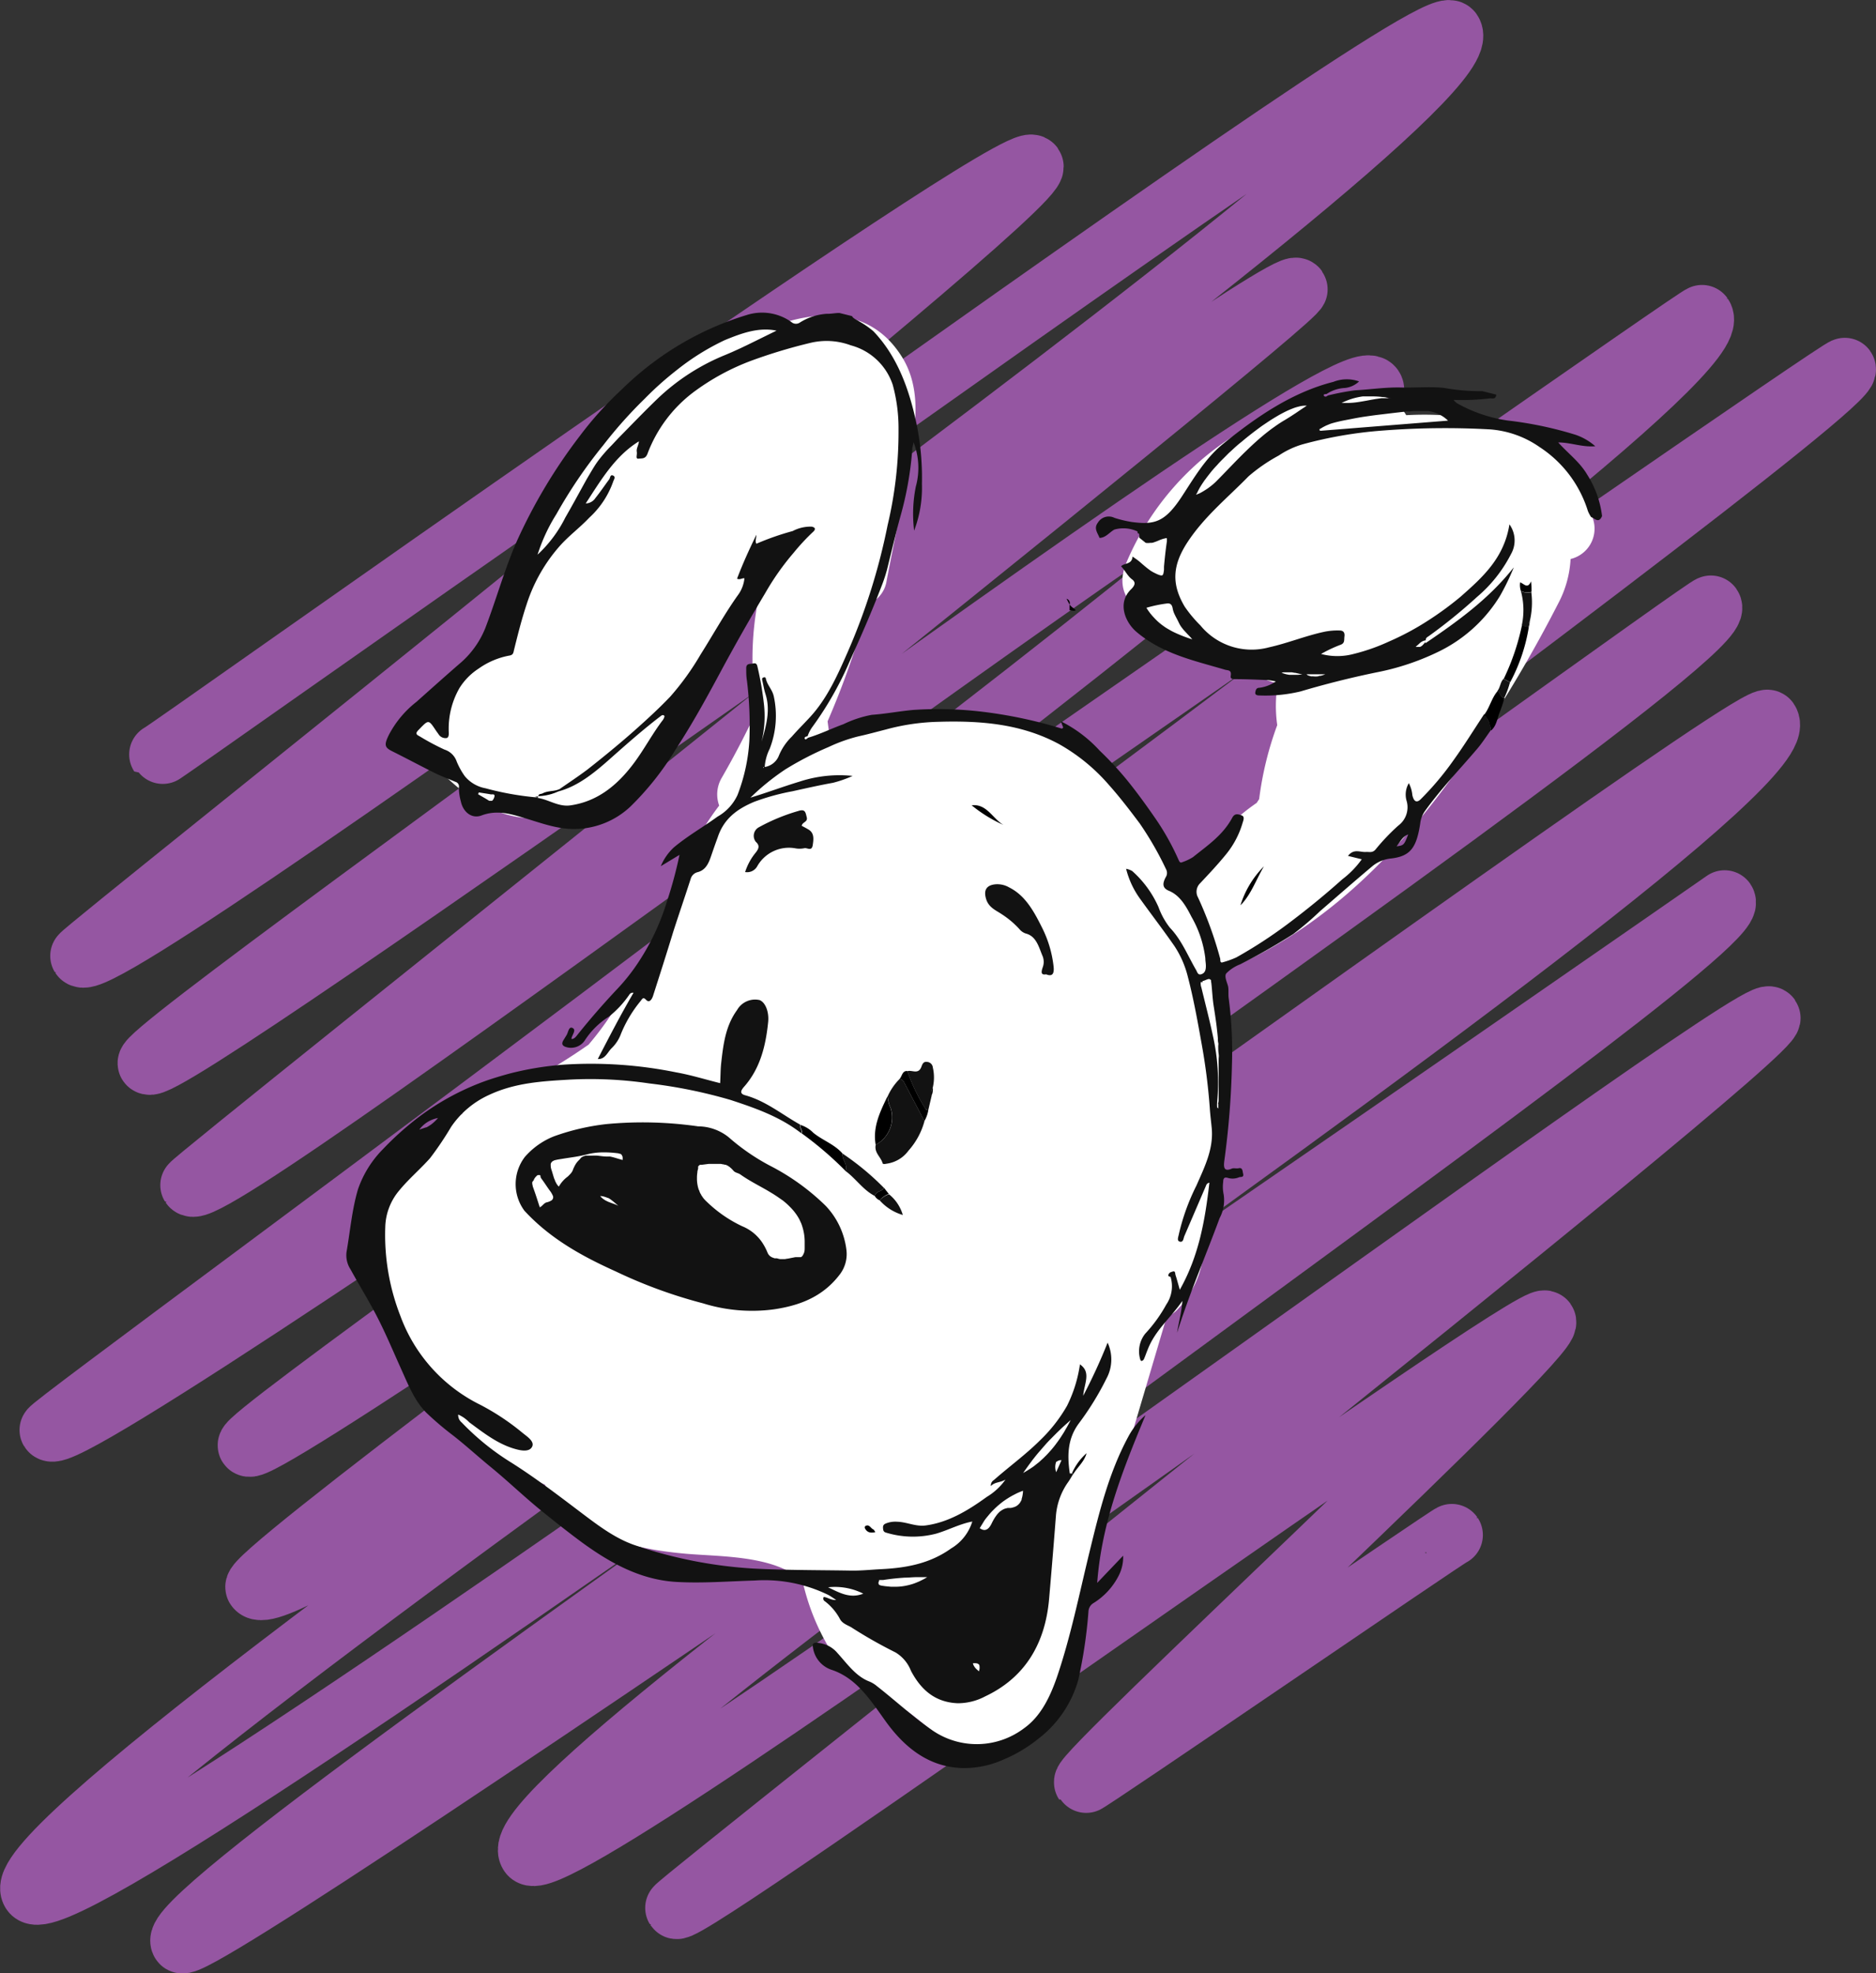 <svg xmlns="http://www.w3.org/2000/svg" viewBox="0 0 271.86 285.94"><rect x="0" y="0" width="271.86" height="285.94" fill="#333333" stroke="none"/><defs><style>.cls-1{fill:none;stroke:#9556a2;stroke-linecap:round;stroke-linejoin:round;stroke-width:9px;}.cls-2{fill:#fff;}.cls-3{fill:#121212;}</style></defs><title>pupfacescrib</title><g id="Layer_2" data-name="Layer 2"><g id="headscribble"><path class="cls-1" d="M210.39,222.42c-.12-.18-53,36.1-53.15,35.85-.84-1.24,68.09-64.64,66.67-66.76S99.2,278.27,98,276.45c-.31-.46,160.07-126.57,158.42-129-1.9-2.81-175.68,127-179.62,121.15-6.17-9.14,176.69-132.71,173.12-138,0,0-221.47,153.95-223.59,150.81-4.44-6.59,237.1-166.21,229.87-176.94-2.06-3.05-246,177.9-251.54,169.66-7-10.34,247.56-179.88,243.27-186.24C247.48,87.25,42.11,237.37,37.16,230c-2.09-3.1,232.6-173,230.18-176.55-.48-.71-229.16,159.18-231.29,156-1.46-2.17,217.13-154,210.6-163.66-.38-.56-236.22,166-239.32,161.42-.5-.74,196.47-143.73,191.58-151C194.63,49.94,30.48,175.79,27.73,171.73c-.31-.45,161.09-128.49,160.17-129.85C186,39.06,23.58,157.1,21.55,154.09,19.88,151.61,216.84,14.33,210.29,4.62,207.09-.13,15,143.23,11.78,138.51c-.3-.45,139.94-111.34,137.84-114.44S23.39,109.58,23.22,109.32"/></g><g id="head"><path class="cls-2" d="M61.16,108.88c4.22,4.86,9.36,9.7,16.24,9.7,6.14,0,11.52-3.52,15.77-7.66a51.34,51.34,0,0,0,11.64-17.7c2-5,3.12-11.68,8.06-14.68-1,3.36-2.83,7.57-3.05,8.64a44.22,44.22,0,0,0-.49,13.26c.08.8.21,1.62.35,2.47q-2.32,5-5.15,9.9a4.73,4.73,0,0,0-.31,3.92,39,39,0,0,0-4.66,7.87,5.3,5.3,0,0,0-.39,2.71c-2.73,5.24-5.47,10.48-8.27,15.68a42.49,42.49,0,0,1-5.61,8.38q-2.36,1.65-4.83,3.15a40.16,40.16,0,0,1-10,3.34A4.11,4.11,0,0,0,67,161.39c-4.55,2.13-8.75,4.57-11.05,9.49-2.63,5.62-2.06,12.21.29,17.82s6.51,9.47,9.74,14.22a4.74,4.74,0,0,0,1.39,4.32,7.31,7.31,0,0,0,1.6,1.12,32.54,32.54,0,0,0,10,6.77A6.45,6.45,0,0,0,80,216.91c4.8,5.84,12.11,7.58,19.31,8.22,5.19.46,13,.21,17,4a33,33,0,0,0,4.76,11.12c3,4.14,7.43,5.32,11.28,8.36,3.55,2.81,6.78,5.85,11.69,4.95,3.93-.72,6.61-3.73,8.26-7.21,2.27-4.79,3.36-10.27,4.86-15.33l5.52-18.63,6.39-21.59a4.23,4.23,0,0,0,1.59-1.08,13.76,13.76,0,0,0,3.76-10.81,132.47,132.47,0,0,0,2.6-20.43c.4-6,1-12.32-.65-18.17a6.44,6.44,0,0,0,3.12-.55c14.55-6.67,25.37-18.62,34.14-31.72a196.54,196.54,0,0,0,12.19-20.62A15.44,15.44,0,0,0,227.6,81a4.52,4.52,0,0,0,3.18-6c-4-12.26-15.62-15.46-27-14.84a7,7,0,0,0-.87-1.2c-3.49-3.83-11.37-1.34-15.6.13a40.25,40.25,0,0,0-24.12,22.53c-1.05,2.59-.59,5,1.73,6.68a4,4,0,0,0,2.64,3.85,159,159,0,0,0,17.59,6.92,20.17,20.17,0,0,0-.06,6,48.19,48.19,0,0,0-2.62,10.72l-.36.55a29.83,29.83,0,0,0-7.85,7.9l-.74.68a4.34,4.34,0,0,0-1.17,1.77c-5.17-3.42-6.72-11.43-11.3-15.67A22.74,22.74,0,0,0,150,105.42a4.15,4.15,0,0,0-2.39-1.22l-5.57-.9a5.09,5.09,0,0,0-3.52.73,94.82,94.82,0,0,0-18.33,2.49c-.08-.66-.17-1.31-.26-2a120.61,120.61,0,0,0,5.91-17,4.28,4.28,0,0,0,2.64-3.35c1.24-6.48,2.65-13,3.7-19.48.72-4.5,1-9.24-1.64-13.23-4.3-6.62-11.37-6.64-17.86-4.41a5.29,5.29,0,0,0-2.67,0A46.39,46.39,0,0,0,80.88,69.72c-5.75,10.37-8.39,24.34-18.8,31.3A5.09,5.09,0,0,0,61.16,108.88Z"/></g><g id="Layer_2-2" data-name="Layer 2"><path class="cls-3" d="M57,108.94c2,1,4,2.07,6,3.07,1,.48,2,.86,3,1.28a.69.69,0,0,1,.5.82,7.41,7.41,0,0,0,.28,2c.32,1.56,1.59,2.58,3,2.05,2.17-.82,4.12-.26,6.11.34,2.32.69,4.6,1.57,7.07,1.62a11.92,11.92,0,0,0,8.41-3.26,41.56,41.56,0,0,0,6.51-8.22c2.35-3.59,4.43-7.36,6.47-11.16s4.28-7.76,6.55-11.55A37.41,37.41,0,0,1,115,80.11a31.32,31.32,0,0,1,2.78-3c.49-.42.37-.71-.18-.8a5.57,5.57,0,0,0-2.73.64,38.77,38.77,0,0,0-5.26,1.84c-.22-.41,0-.76,0-1.3-1.07,2.19-2,4.25-2.8,6.36.4.21.69-.09,1.07-.06a4.94,4.94,0,0,1-1,2.52c-1.93,2.73-3.56,5.69-5.35,8.52a38.53,38.53,0,0,1-4.41,6.12c-1.68,1.76-3.48,3.4-5.28,5-2.19,1.93-4.45,3.78-6.73,5.57-1.33,1-2.73,1.92-4.11,2.88l-.05.27c2.73-.74,5-2.55,7.19-4.48,2.5-2.22,5-4.44,7.61-6.43.18-.14.37-.23.55,0a1.49,1.49,0,0,1-.36.72c-1.46,1.95-2.61,4.13-4.08,6.1-2.5,3.35-5.41,5.58-9.21,6.12-1.72.24-3.11-.83-4.7-1.08l-.46-.1a42.59,42.59,0,0,1-7.14-1.3,5.06,5.06,0,0,1-3-1.76,10.6,10.6,0,0,1-1.17-2.12,2.74,2.74,0,0,0-1.76-1.72,35.12,35.12,0,0,1-3.58-1.91c-.56-.29-.69-.44-.13-1,1.41-1.45,1.38-1.48,2.47.16l.38.53a1.17,1.17,0,0,0,1.18.54c.41-.14.27-.81.28-1.25a11.81,11.81,0,0,1,1.57-6,9.08,9.08,0,0,1,2.77-2.81,11.19,11.19,0,0,1,4.53-1.9c.52-.11.51-.46.6-.81.55-2.21,1.1-4.42,1.82-6.58A23.72,23.72,0,0,1,81.22,79c1.32-1.45,2.85-2.58,4.19-4a12.89,12.89,0,0,0,3.44-5.19c.08-.28.43-.7,0-.9s-.41.33-.57.55c-.67.9-1.3,1.84-2,2.71a1.73,1.73,0,0,1-1.4.78c2.22-3.4,4.24-6.86,7.71-9-.06.62-.39,1-.31,1.51s-.24,1.06.27,1,1,.06,1.29-.74a19.91,19.91,0,0,1,6.64-8.88,33.69,33.69,0,0,1,8.41-4.58,76.72,76.72,0,0,1,8.56-2.58,10.06,10.06,0,0,1,5.85.36,8.77,8.77,0,0,1,6.07,5.72,23.85,23.85,0,0,1,.84,6.53,58.34,58.34,0,0,1-1.58,13.8,89.68,89.68,0,0,1-5.8,18.42c-1.48,3.38-3,6.78-5.52,9.48-.85.92-1.74,1.8-2.57,2.75a8.25,8.25,0,0,0-1.92,2.88,2.66,2.66,0,0,1-2,1.52,6.94,6.94,0,0,1,.72-2.64,13.22,13.22,0,0,0,.58-7.66c-.25-1-.94-1.56-1.14-2.52-.05-.24-.24-.21-.42-.12s-.11.32-.07.49c.14.64.25,1.29.45,1.91.74,2.33.08,4.62-.59,6.91a15.61,15.61,0,0,0,.37-5.35,46.36,46.36,0,0,0-.95-5.55c-.12-.61-.42-.51-.74-.45s-.92-.06-.89.7c0,.58,0,1.17.1,1.75a53,53,0,0,1,.35,8.78,26.11,26.11,0,0,1-1.71,7.8,6.93,6.93,0,0,1-2.9,3.14c-2.09,1.52-4.32,2.78-6.33,4.46a7.77,7.77,0,0,0-1.89,2.72l2.71-1.64a60.91,60.91,0,0,1-1.78,6.63,33.81,33.81,0,0,1-4,8.66,28.28,28.28,0,0,1-3.35,4.26q-2.89,3.08-5.56,6.4c-.25.31-.5.71-.94.74,0-.07-.06-.13,0-.19.12-.49.69-1.13.14-1.41s-.62.58-.86,1l-.49.8c-.25.43-.18.71.24.9a2.4,2.4,0,0,0,2.84-.85,11.45,11.45,0,0,1,3.53-3.5,14.55,14.55,0,0,0,2.83-3c.15-.19.25-.51.74-.46-1.85,3.16-3.49,6.33-5.18,9.6,1.06.07,1.42-1,2-1.56A5.57,5.57,0,0,0,90,149.77a18.45,18.45,0,0,1,2.83-4.72c.25-.32.37-.63.79-.18s.78.09,1-.52c1-3.12,2-6.24,2.95-9.36.82-2.54,1.69-5.07,2.51-7.61a1.39,1.39,0,0,1,1-1c1.1-.27,1.56-1.16,1.92-2.2s.65-1.89,1-2.83c.93-2.85,3-4.2,5.3-5.17a33.13,33.13,0,0,1,5.51-1.52c2-.44,3.93-.88,5.89-1.23a16.88,16.88,0,0,0,2.86-1,18.53,18.53,0,0,0-7.67.82c-2.39.72-4.74,1.61-7.14,2.33a35,35,0,0,1,5.05-4.09,46.55,46.55,0,0,1,6.26-3.24,23.18,23.18,0,0,1,4.33-1.55c1.34-.29,2.67-.66,4-1a31.71,31.71,0,0,1,7.58-1.11c6.05-.18,12,.26,17.5,3.23a27.12,27.12,0,0,1,7.24,5.93c1.57,1.76,3,3.63,4.44,5.55A47.12,47.12,0,0,1,169,126a1.12,1.12,0,0,1-.07,1.11c-.53,1-.46,1.61.54,2,1.55.68,2.41,2.2,3.2,3.75a15.85,15.85,0,0,1,2,6c0,.39.09.78.08,1.17s-.06.91-.61,1.12-.63-.29-.81-.6c-1.21-2.08-2.12-4.39-3.79-6.12a10.78,10.78,0,0,1-1.66-3,15.16,15.16,0,0,0-3.81-5.22,2.76,2.76,0,0,0-.88-.32,12.58,12.58,0,0,0,2,4.31c1.65,2.3,3.37,4.53,5,6.88a14.26,14.26,0,0,1,1.93,4.39c.83,3.18,1.42,6.44,2,9.7a87.73,87.73,0,0,1,1.2,9.44c.06.93.18,1.85.27,2.79.31,3.08-1.05,5.74-2.22,8.41a31.2,31.2,0,0,0-2.53,7c-.07.4-.35,1,.15,1.11s.5-.47.64-.81q1.55-3.6,3.09-7.19c.09-.22.15-.47.54-.55-.62,5.35-1.49,10.56-4.29,15.52-.26-.91-.42-1.53-.62-2.14-.07-.22,0-.64-.41-.5-.19.07-.4.08-.55.32-.29.47.2.33.26.51a4.69,4.69,0,0,1-.64,3.95,20.92,20.92,0,0,1-3.06,4.23,4.12,4.12,0,0,0-.74,3.63c.05.16.09.33.25.31a.51.51,0,0,0,.31-.26c.21-.47.38-1,.57-1.44,1.08-2.77,3.29-4.51,5-7-.12,1.76-.56,3.17-.76,4.62,1.76-5.63,4.09-11,6.16-16.61a5.52,5.52,0,0,0,.59-3.42,5.35,5.35,0,0,1-.07-1.84c0-.58.23-.7.65-.58a2.39,2.39,0,0,0,1.64-.08c.23-.1.76.08.59-.55-.09-.35-.05-.9-.65-.76-.34.07-.72-.07-1,.06-1.09.46-1.2-.14-1.07-1.13a122.5,122.5,0,0,0,1.11-14.06,58.75,58.75,0,0,0-.47-9.47c-.08-.55,0-1.1-.07-1.63s-.63-1.51-.29-2a5.66,5.66,0,0,1,2-1.31,88.8,88.8,0,0,0,7.72-4.4,44.19,44.19,0,0,0,3.86-3.3c2.55-2.2,5.09-4.43,7.67-6.59a5.06,5.06,0,0,1,2.68-1.06c2.77-.34,3.64-1.56,4.18-5.05a3.78,3.78,0,0,1,.66-1.78c2.31-3.23,5-6,7.55-9,.74-.86,1.37-1.85,2.05-2.79a4.17,4.17,0,0,0-1-2.28c-1.48,2.24-2.89,4.53-4.45,6.69a42.31,42.31,0,0,1-4.74,5.63c-.58.57-1,.34-1.21-.6a4.6,4.6,0,0,0-.51-1.73,3.25,3.25,0,0,0-.35,2.47,3.31,3.31,0,0,1-1.19,3.69,30.79,30.79,0,0,0-3.3,3.47c-.44.5-.89.31-1.36.34-.84.07-1.75-.54-2.62.57l2,.49a13.33,13.33,0,0,1-2.82,2.9c-2.58,2.31-5.26,4.49-8,6.54a66.78,66.78,0,0,1-7.36,4.78,13.31,13.31,0,0,1-1.91.69c-.51.19-.37-.3-.43-.53a56,56,0,0,0-3.2-8.83,1.71,1.71,0,0,1,.29-2.07c1.28-1.36,2.56-2.72,3.74-4.17a12.85,12.85,0,0,0,2.41-4.55c.11-.37.37-.95-.13-1.12s-1-.37-1.38.38c-1.38,2.53-3.6,4-5.66,5.66a7.13,7.13,0,0,1-1.56.74c-.32.15-.42-.08-.54-.34a36.92,36.92,0,0,0-3.31-5.93c-1.38-2-2.77-3.92-4.27-5.76a48.35,48.35,0,0,0-3.86-4.14,19.24,19.24,0,0,0-5.61-4.24c.12.35.23.62.33.88-.13.27-.3.14-.45.1a66,66,0,0,0-11.28-2.37,53.62,53.62,0,0,0-10-.26c-2,.18-4,.57-6,.71a16.14,16.14,0,0,0-4.12,1.36c-1.7.61-3.36,1.44-5.09,1.95-.17.1-.41.4-.51.15s.2-.32.41-.36a5,5,0,0,1,.77-1.45,49,49,0,0,0,5.37-9.49c1.59-3.53,3.15-7.08,4.54-10.71a21.83,21.83,0,0,0,.83-2.49c.64-2.56,1.23-5.13,1.93-7.67a48.94,48.94,0,0,0,1.72-9.62c0-.35.12-.69.2-1.16a10.23,10.23,0,0,1,.33,6.4,20.08,20.08,0,0,0-.25,6.4,17.43,17.43,0,0,0,1.13-6.78,39.06,39.06,0,0,0-.69-8.25c-1.07-5.28-2.8-10.14-6.33-13.85a12.4,12.4,0,0,0-2.06-1.43c-.36-.25-.81-.36-1.06-.78l-1.82-.45c-.61,0-1.23.14-1.83.12a8.28,8.28,0,0,0-3.93,1.29,1,1,0,0,1-1.21-.11,7.33,7.33,0,0,0-6.47-1,44,44,0,0,0-11.64,5.52,44.89,44.89,0,0,0-6.52,5.32A50.55,50.55,0,0,0,84,63.2a77.34,77.34,0,0,0-9.07,15.15c-1.82,4.13-3,8.49-4.61,12.68a13.19,13.19,0,0,1-3.78,5.19c-2.07,1.8-4.13,3.64-6.18,5.47a14.77,14.77,0,0,0-4,4.78C55.61,108,55.73,108.33,57,108.94Zm145.39,13.69c.51-.63.84-1.41,1.68-1.72C203.47,122.45,203.43,122.49,202.43,122.63Zm-28.11,19.5.12,0,.19-.07.2-.08a1.15,1.15,0,0,1,.25-.09.36.36,0,0,1,.46.17l0,.08a.77.77,0,0,1,0,.11,1.48,1.48,0,0,1,.05.28c.12,1.08.16,2.18.33,3.24.13.83.26,1.67.37,2.5.05.37.09.73.13,1.1s.08.73.11,1.11c0,.2,0,.41.05.62s0,.32,0,.48c0,.37,0,.74.06,1.12s0,.53,0,.79c0,.53,0,1.07,0,1.6,0,.27,0,.54,0,.8s0,.49,0,.73,0,.49,0,.74,0,.3,0,.45,0,.3,0,.45,0,.6,0,.91,0,.41-.06.61,0,.15,0,.23,0,.16,0,.23,0,.15,0,.23v0c0,.08,0,.15,0,.22h0l0-.06-.07-.08a.5.5,0,0,1-.09-.1.07.07,0,0,1,0,0,4.88,4.88,0,0,1,0-.7,30.58,30.58,0,0,0-.61-9.65c-.5-2.35-1.11-4.67-1.67-7a1.64,1.64,0,0,1-.1-.68.16.16,0,0,1,0-.06l0-.05a.16.16,0,0,1,.05,0l0,0,.05,0,.17,0ZM110.71,111.2l-.11.09,0-.14ZM77.9,80.37a25.44,25.44,0,0,1,2.73-5.87,70.45,70.45,0,0,1,6.8-10,64.74,64.74,0,0,1,6-6.73,46.66,46.66,0,0,1,4.61-4.12,35.07,35.07,0,0,1,7-4.37c2.45-1,4.87-1.9,7.49-1.37l-.92.45-1.85.91-1.55.76-.32.15-.56.27-1.28.58-.94.4a31.17,31.17,0,0,0-9.84,6.36c-1.93,1.86-3.8,3.81-5.69,5.73l-.94,1a22.78,22.78,0,0,0-1.77,2h0a12.43,12.43,0,0,0-.78,1.12c-.37.6-.72,1.2-1.08,1.81C84,71.27,83,73.13,81.92,75A18.71,18.71,0,0,1,77.9,80.37Zm-8.52,34.45c.6.1,1.19.18,1.78.29.21,0,.67-.11.45.45a1.09,1.09,0,0,1-.3.48l-.06,0-.05,0H71l-.1,0-.1-.06-.37-.23-.76-.44-.38-.22ZM156,89.35"/><path class="cls-3" d="M159.34,77.94c.87,0,1.43-.8,2.14-1.2a4.77,4.77,0,0,1,3.36.27l0,0a1.21,1.21,0,0,1,0,.25s0,0,0,0l0,0,.1,0,0,0,.09.07.06.07,0,0,0,0a.41.41,0,0,1,0,.09.24.24,0,0,1,0,.09.73.73,0,0,1,0,.2s0,0,0,0l0,.12h0l.34.28.18.14.42.34a2.23,2.23,0,0,0,.66,0l.24,0,.24-.06.23-.08c.18-.06.36-.14.55-.22a6.32,6.32,0,0,1,.63-.23l.26-.06a.31.31,0,0,1,.26,0h0l0,0,0,0v0a.12.12,0,0,1,0,0,.45.45,0,0,1,0,.14.17.17,0,0,1,0,.07,2,2,0,0,1,0,.22c-.18,1.22-.31,2.44-.42,3.66,0,.08,0,.16,0,.24s0,.14,0,.21c-.05.46-.1.71-.23.8s-.48,0-1.11-.32a5.2,5.2,0,0,1-.59-.33l-.33-.24-.32-.25h0l-.57-.48c-.31-.28-.63-.55-1-.8l-.2-.14-.21-.14c-.09,1.19-1.15.87-1.66,1.41.58.58.92,1.4,1.59,1.89s.28,1-.09,1.39c-2.13,2-.89,4.85.74,6.23,3.78,3.2,8.35,4.15,12.81,5.47.44.13,1,0,.84.91-.07.46.31.45.66.46,1.59,0,3.19.08,4.79.14a10.28,10.28,0,0,1,1.08.19,5.32,5.32,0,0,1-2.37.92c-.45,0-.54.31-.6.67s.28.44.55.44a21.79,21.79,0,0,0,6-.58q5.46-1.62,11-2.76a36.3,36.3,0,0,0,9-3,21.37,21.37,0,0,0,8.91-8.08,34.46,34.46,0,0,0,2-4.14c-3.66,4.63-8.16,7.83-12.81,11a1.82,1.82,0,0,1,0-.21,3.22,3.22,0,0,1-.35.43l-.12.12,0,0-.13.1-.18.09-.15,0h-.23l-.21,0h-.05l.21-.19c.14-.12.28-.25.42-.38l.09-.07a1.6,1.6,0,0,1,.75-.32c0-.4.26-.47.43-.6a76.28,76.28,0,0,0,7-5.68,20.13,20.13,0,0,0,4.92-6.2,4,4,0,0,0-.22-4.32c-.78,4.91-3.91,7.69-7.11,10.51a46.9,46.9,0,0,1-4.73,3.46,38.84,38.84,0,0,1-5.6,3,28.37,28.37,0,0,1-5.15,1.81,9.16,9.16,0,0,1-4.71,0,20,20,0,0,1,2.74-1.3c.75-.23.58-.72.65-1.25s-.15-.84-.66-.85a9.51,9.51,0,0,0-2.18.17c-2.73.57-5.38,1.67-8.1,2.27a9.61,9.61,0,0,1-9.93-3.17,18.74,18.74,0,0,1-2.28-2.73c-1.95-3.29-1.77-6,.4-9.33,2.48-3.77,5.83-6.45,8.84-9.54A24.43,24.43,0,0,1,185.32,66a12.46,12.46,0,0,1,3.42-1.61,60.85,60.85,0,0,1,11.6-2,117.22,117.22,0,0,1,15.6-.17,14.39,14.39,0,0,1,7.17,2.56,17.1,17.1,0,0,1,7,9.27,5.1,5.1,0,0,0,.47.88c.53.15,1.07,1,1.58-.15a14.31,14.31,0,0,0-2.15-6c-1.1-1.87-2.75-3.05-4.2-4.67,1.82,0,3.44.71,5.37.55A8.5,8.5,0,0,0,228.32,63a54,54,0,0,0-9.86-2.07,21.18,21.18,0,0,1-7.34-2.51,3.23,3.23,0,0,1-.48-.47,33.87,33.87,0,0,0,5.3-.23c.33,0,.83.17.89-.54l-2-.5a30.53,30.53,0,0,1-5.63-.48c-2-.2-4.09,0-6.13-.05-2.25-.06-4.5.29-6.74.41a36.66,36.66,0,0,0-3.92.75c-.21.22-.48.21-.57,0s.24-.2.4-.22a5.23,5.23,0,0,1,2.62-.87,3.51,3.51,0,0,0,2.09-.95,5.29,5.29,0,0,0-3.72.06c-5.92,1.5-11.07,5-16,9-2.55,2.06-4.21,4.94-6,7.67-2.4,3.63-3.89,4.08-7.2,3.64a17,17,0,0,1-2.52-.6,1.85,1.85,0,0,0-2.43.72C158.47,76.58,159.07,77.23,159.34,77.94ZM201.75,57.7a7.69,7.69,0,0,0-.82,0l-.34,0-.41,0-.85.12-.63.11-.63.12-.92.16-.46.07a11.06,11.06,0,0,1-1.37.11c-.27,0-.54,0-.81,0h-.1l.45-.21c.3-.13.61-.25.91-.35a10.11,10.11,0,0,1,1.71-.39l.24,0,.34,0c.31,0,.61,0,.92,0a11.16,11.16,0,0,1,1.37.09c.31,0,.61.08.92.14Zm-10.42,4.43.4-.24.41-.21.55-.23a5.56,5.56,0,0,1,.57-.18l.29-.08.5-.12c.6-.14,1.2-.24,1.79-.36s1.31-.25,2-.35,1.31-.19,2-.27l1-.12,1-.12,2-.23.41,0,.6-.06.58,0,.57,0h.71l.28,0h0l.4.07.43.11.21.07.25.1a4,4,0,0,1,.4.19l.19.11.23.14.24.17a4.85,4.85,0,0,1,.5.43l-18.34,1.46h-.11c-.05,0-.1,0-.12,0h0a.12.12,0,0,1,0,0C191.16,62.18,191.24,62.14,191.33,62.13Zm-2,35.57,2.73,0-.21.08-.2.07-.29.08-.14,0L191,98a2.86,2.86,0,0,1-.72,0l-.19,0h0l-.11,0-.21-.07-.06,0-.26-.12Zm-3.65-.22.29-.06.29,0h.38l.38,0,.19,0,.38.07.1,0,.66.15.38.07h0l-.58.07-.3,0h-.66l-.34,0A4.06,4.06,0,0,1,185.73,97.48ZM173.57,71.59l-.22.1h0c0-.08.06-.15.11-.23l.11-.23a2.13,2.13,0,0,1,.12-.24l.13-.24a2.24,2.24,0,0,1,.15-.25c.15-.25.32-.51.5-.77a2.67,2.67,0,0,1,.19-.26l.29-.39.32-.41c.28-.36.59-.73.93-1.09l.25-.27c.16-.19.34-.37.52-.56l.82-.82c.18-.19.37-.37.58-.55l.33-.31c.38-.35.76-.69,1.16-1l.62-.52.31-.25.62-.49.31-.24.32-.24.62-.46.31-.22.85-.57.23-.15.15-.1.52-.32.66-.39.39-.21c.3-.16.58-.3.86-.43l.39-.17h0l.38-.15a7.17,7.17,0,0,1,.74-.23l.28-.07a3.78,3.78,0,0,1,.66-.08h.3l-.83.55-.78.53-.75.49-.74.46c-.45.26-.89.54-1.32.84l-.69.49c-.45.34-.9.69-1.34,1.06l-.63.54-.62.56-.61.57-.9.87-.45.45c-1.13,1.14-2.24,2.32-3.37,3.46a7.9,7.9,0,0,1-.65.6l-.25.2-.37.28-.36.24-.29.18c-.19.12-.39.23-.59.33ZM169,87.46c.57-.1.83.1.94.71a3.16,3.16,0,0,0,.15.55,3.3,3.3,0,0,0,.15.34c.18.39.4.75.58,1.15l.09.18a4,4,0,0,0,.38.59l.18.23c.17.2.35.38.52.57s.36.37.53.56a3.52,3.52,0,0,1,.25.3h0a19.69,19.69,0,0,1-2.58-1c-.21-.1-.41-.2-.61-.32l-.3-.17-.22-.13-.22-.14-.42-.3-.23-.18c-.19-.15-.37-.31-.55-.48l-.23-.23-.3-.32c-.1-.11-.2-.22-.29-.34l-.08-.09a9.43,9.43,0,0,1-.61-.87A18.73,18.73,0,0,1,169,87.46Zm-4.16-10.14h0Z"/><path class="cls-3" d="M50.22,181.4a3.73,3.73,0,0,0,.57,2.52c1.29,2.35,2.7,4.62,3.92,7s2.26,4.87,3.36,7.31,2,4.75,3.73,6.49A44.62,44.62,0,0,0,65.66,208c1.88,1.47,3.65,3.1,5.5,4.61,2.59,2.12,5,4.47,7.62,6.56,1.83,1.48,3.68,2.94,5.56,4.33,4.12,3,8.49,5.41,13.64,5.72,3.77.22,7.56-.09,11.34-.2a21.13,21.13,0,0,1,10.7,2.08c.36.19.7.44,1.15.73-.74.06-1.22-.37-1.79-.43a.43.43,0,0,0,.15.62,7.91,7.91,0,0,1,2.15,2.5c.34.7,1,.9,1.64,1.25a66.75,66.75,0,0,0,6.44,3.66,5.37,5.37,0,0,1,2.25,2.67c1.53,2.91,3.64,4.57,6.77,4.7a8.48,8.48,0,0,0,4-1c5.58-2.64,8.66-7.4,9.25-14.11.35-4.06.69-8.13,1-12.19a9.8,9.8,0,0,1,1.82-4.83c.24-.35.45-.73.68-1.1l-.22-.06c-.1,0-.27,0-.28,0-.37-2.55-.37-5,1.32-7.27a41.59,41.59,0,0,0,4-6.5,5.81,5.81,0,0,0,.16-5.19,80.94,80.94,0,0,1-3.54,7.7c.14-1.76,1.2-3.41-.47-4.55a19.7,19.7,0,0,1-1.87,6,22.19,22.19,0,0,1-3.91,5c-2.11,2.1-4.47,3.8-6.68,5.75a.91.91,0,0,0-.45.88c.59-.62,1.34-.47,2.12-.94A8.94,8.94,0,0,1,143,216.9c-2.75,2-5.62,3.71-8.87,4.14-1.42.19-2.72-.5-4.11-.54a3.71,3.71,0,0,0-1.54.21c-.26.1-.54.21-.52.65s.09.63.48.73a13.33,13.33,0,0,0,7.21.14c1.76-.51,3.43-1.42,5.25-1.76a6.87,6.87,0,0,1-3.07,3.9c-3.11,2.23-6.57,2.82-10.08,3-1.49.07-3,.24-4.48.21-4.68-.08-9.36-.05-14-.29a64.75,64.75,0,0,1-17.38-3.43c-2.84-1-5.28-2.87-7.73-4.72-3.29-2.49-6.57-5-10.05-7.2a36.59,36.59,0,0,1-7.2-5.82,1.37,1.37,0,0,1-.51-1.15A5,5,0,0,1,68,206.09c2.06,1.52,4.08,3.11,6.53,3.83.88.26,2.12.53,2.56-.25s-.68-1.49-1.31-2a34.58,34.58,0,0,0-6.17-4.11A23.31,23.31,0,0,1,58,190.62a32.25,32.25,0,0,1-2.17-12.79,8.54,8.54,0,0,1,2-5.3c1.4-1.71,3.05-3.09,4.49-4.71a46.11,46.11,0,0,0,3.05-4.53,13.28,13.28,0,0,1,5.47-4.62c3.8-1.79,7.75-2,11.64-2.23a58,58,0,0,1,11.61.55,71.49,71.49,0,0,1,11.8,2.4c3.58,1.18,7.13,2.41,10.21,4.81.2-.46-.27-.78-.13-1.23-2.64-1.47-5-3.45-8-4.27-.85-.24-.58-.73-.14-1.23,2.34-2.65,3.14-5.94,3.49-9.4.14-1.51-.43-2.85-1.25-3.16a3,3,0,0,0-3.26,1.45c-1.68,2.31-2,5-2.31,7.78-.09.86-.08,1.72-.14,2.81-2.17-.54-4.26-1.19-6.4-1.57a61.86,61.86,0,0,0-16.15-1.12,44.52,44.52,0,0,0-8.08,1.33c-1.23.34-2.45.7-3.65,1.14a36.89,36.89,0,0,0-9.29,5.05,43.49,43.49,0,0,0-5.31,4.75,15.33,15.33,0,0,0-3.61,5.82C51,175.3,50.75,178.37,50.22,181.4Zm10.54-17.71A4.3,4.3,0,0,1,63.48,162l-.25.27-.25.25-.25.22-.25.2-.12.08-.12.08-.18.11a.58.58,0,0,1-.14.08l-.16.08-.08,0-.21.08-.29.09ZM153,212l0-.06.05-.08,0-.05.05,0,.1-.07a1.34,1.34,0,0,1,.42-.16l.21,0h0l-.47,1.06-.2.44-.1.24A2.12,2.12,0,0,1,153,212Zm-3.86.91-.28.18-.59.35.3-.44.31-.43.23-.32.4-.54c.1-.14.2-.27.31-.4.27-.35.54-.68.82-1s.58-.67.87-1,.57-.62.86-.91.6-.61.91-.91.61-.59.93-.88c0,0,0,0,0,0l.73-.65.11-.1.11-.09h0l-.32.6-.22.4-.23.4q-.22.4-.47.77c-.13.21-.26.41-.4.61l-.25.35-.31.42q-.21.28-.43.54c-.1.12-.2.25-.31.36-.25.29-.51.57-.78.83l-.23.23-.44.4c-.12.12-.25.23-.39.33l-.5.4c-.12.09-.24.18-.37.26l-.09.06-.15.1ZM141,241h.32a1,1,0,0,1,.38.07l.09.06.06.05a.3.3,0,0,1,.08.12.14.14,0,0,1,0,.05,1.51,1.51,0,0,1-.07.82l-.3-.26a2.57,2.57,0,0,1-.25-.26l-.1-.14-.09-.15a1.11,1.11,0,0,1-.11-.25l0-.09h0Zm.94-19.49c.19-.34.4-.66.6-1s.43-.6.66-.88.43-.51.66-.74l.35-.35.36-.33.14-.12.14-.12h0l.26-.21.27-.21.48-.33.43-.27.4-.23.56-.29c.31-.15.64-.29,1-.42h0a4.52,4.52,0,0,1-.12.91,2.61,2.61,0,0,1-.08.27l0,.12-.09.18-.12.21a1.75,1.75,0,0,1-.2.25l-.15.14-.08.06-.09.06-.18.1-.15.06-.23.07a1.88,1.88,0,0,1-.29.06l-.2,0-.23,0-.28.07a1.65,1.65,0,0,0-.35.13l-.22.12-.23.16a1.53,1.53,0,0,0-.21.19l-.12.12-.17.2-.07.1-.11.15c-.12.18-.24.37-.35.57s-.15.28-.22.43h0c-.44.92-1,1.22-1.71.7Zm-14.55,7.43.06,0,.09,0h.16l.2,0H128c1-.16,2.06-.27,3.12-.34.53,0,1.06-.06,1.6-.07h0c.54,0,1.09,0,1.64,0-.23.14-.45.27-.67.38l-.45.22-.18.08c-.24.1-.48.2-.72.28a8.83,8.83,0,0,1-1.62.37,7.63,7.63,0,0,1-.81.06c-.27,0-.54,0-.81,0h0l-.81-.08-.41-.06a1.55,1.55,0,0,1-.38-.09l-.11-.07,0,0a.27.27,0,0,1-.06-.09.51.51,0,0,1,.08-.47ZM120,230a9.09,9.09,0,0,1,5.1.92C123.15,231.7,121.58,230.74,120,230Z"/><path class="cls-3" d="M76,175.44c3.78,4.09,8.4,6.61,13.25,8.8a70.37,70.37,0,0,0,12.62,4.61,23.87,23.87,0,0,0,10.24.88c3.54-.52,7-1.69,9.54-5a4.85,4.85,0,0,0,1-3.68,11.21,11.21,0,0,0-3-6.33,33.09,33.09,0,0,0-8.05-5.8,30.77,30.77,0,0,1-6-4.13,7.13,7.13,0,0,0-4.43-1.58,56.31,56.31,0,0,0-13.28-.33,33.33,33.33,0,0,0-7.6,1.77,10.91,10.91,0,0,0-4.24,3A6.49,6.49,0,0,0,76,175.44Zm25.17-6.14,0-.09a.25.25,0,0,1,0-.08l0-.1.06-.08.09-.09a.5.5,0,0,1,.14-.08l.11,0,.12,0,1-.13.38,0,.2,0,.38,0h.57l.25,0,.29.06.08,0,.19.06.12,0,.25.11a1.93,1.93,0,0,1,.29.19.79.79,0,0,1,.15.12l.07.06.07.06.13.13.18.2c.23.29.69.32,1,.54,1.29.92,2.7,1.61,4.05,2.4l.76.46.37.24c.33.22.65.45,1,.69l.29.24c.19.16.38.33.56.51l.27.27c.18.19.35.38.52.59l.24.32a7.16,7.16,0,0,1,.42.66c.06.11.12.22.17.34s.11.23.16.35.12.32.17.49a7.32,7.32,0,0,1,.34,2.1q0,.25,0,.49c0,.16,0,.31,0,.47s0,.44-.07.66-.29.71-.52.7h-.29l-.23,0-.23,0-.71.14-.4.08h-.06l-.34.06-.17,0h-.55a2.6,2.6,0,0,1-.45-.11l-.17,0-.16,0-.31-.11a1.61,1.61,0,0,1-.35-.2l-.08-.07-.07-.08a1,1,0,0,1-.16-.23,1.17,1.17,0,0,1-.08-.17,8,8,0,0,0-.64-1.25,6.39,6.39,0,0,0-3-2.53,18.92,18.92,0,0,1-5.14-3.55,3.32,3.32,0,0,1-.29-.29l0,0a3,3,0,0,1-.25-.29l-.17-.25-.06-.09-.06-.09c0-.07-.08-.15-.12-.22l-.11-.25c0-.09-.07-.18-.1-.26a1.4,1.4,0,0,1-.07-.2,5.09,5.09,0,0,1-.2-1.3c0-.11,0-.22,0-.33a5.26,5.26,0,0,1,.06-.69q0-.18.06-.36Zm-14.22,4a2.76,2.76,0,0,1,.55.08h0l.2.06.23.08.13.06.07,0,.14.08a2,2,0,0,1,.27.18l.18.14.12.09.12.1.19.16.46.4h0a3.65,3.65,0,0,0-.61-.27l-.33-.12-.5-.19-.38-.18-.13-.08a2.79,2.79,0,0,1-.38-.27l-.12-.11-.11-.11L87,173.3h0Zm-6-1.39a1.48,1.48,0,0,1-.16-.19,1.93,1.93,0,0,1-.14-.2l-.08-.15-.07-.14a1.18,1.18,0,0,1-.07-.14c0-.1-.08-.2-.12-.31-.14-.4-.24-.82-.38-1.23a2.51,2.51,0,0,1-.12-.51s0-.09,0-.13a.94.94,0,0,1,0-.25.48.48,0,0,1,.05-.14.39.39,0,0,1,.08-.12.46.46,0,0,1,.1-.1.69.69,0,0,1,.12-.08,1.24,1.24,0,0,1,.3-.12l.36-.08,1.05-.17,1.05-.16a21.11,21.11,0,0,0,2.1-.41,9.77,9.77,0,0,1,2.23-.3h.55a16.27,16.27,0,0,1,1.66.12,1.23,1.23,0,0,1,.37.09l.09,0,.08.06a.32.32,0,0,1,.09.1l.06.1a1,1,0,0,1,.08.23c0,.05,0,.11,0,.18a1.71,1.71,0,0,1,0,.22c-.65-.16-1.25-.39-1.84-.5l-.28,0h0l-.21,0c-.46,0-.93-.09-1.39-.13a6.8,6.8,0,0,0-.69,0l-.34,0-.33,0-.16,0-.13,0-.18.06-.17.06a2.08,2.08,0,0,0-.29.17L84,168l-.17.17a3.12,3.12,0,0,0-.39.49,3.91,3.91,0,0,0-.23.42,4.18,4.18,0,0,0-.21.5l-.06.13a1.84,1.84,0,0,1-.25.35c-.13.15-.28.29-.41.42A4.62,4.62,0,0,0,81,171.91Zm-3.6-.86,0-.08a1.3,1.3,0,0,1,.15-.27,1.27,1.27,0,0,1,.15-.19l.17-.17.1-.07.07,0,.06,0h.06a.19.19,0,0,1,.11,0l0,0a.48.48,0,0,1,.11.11l0,.06,0,.07,0,.06.11.19.06.08c.41.55.78,1.15,1.19,1.7a3.13,3.13,0,0,1,.38.63.56.56,0,0,1-.2.8,2.2,2.2,0,0,1-.65.25c-.42.11-.62.56-1,.72l-.5-1.55c-.17-.51-.34-1-.52-1.49a.42.42,0,0,1,0-.07,1.34,1.34,0,0,1-.07-.4,1,1,0,0,1,0-.12A.86.86,0,0,1,77.38,171Z"/><path class="cls-3" d="M117.81,238.73a4,4,0,0,0,2.74,3.24c3.61,1.22,5.61,4.4,7.79,7.44,2.8,3.89,6.28,6.59,11,6.78a13.89,13.89,0,0,0,6.17-1.27A20.48,20.48,0,0,0,150.4,252a16.3,16.3,0,0,0,5.85-8.55,68.63,68.63,0,0,0,1.48-9.9,1.5,1.5,0,0,1,.76-1.28,10,10,0,0,0,3.6-3.91,5.87,5.87,0,0,0,.67-2.94L159,229.36c.65-8.75,3.77-16.52,7-24.3a10.77,10.77,0,0,0-2.5,3.13c-2.78,5.16-4.18,10.8-5.56,16.47-1.52,6.2-2.76,12.48-4.83,18.52-1,2.83-2.33,5.54-4.69,7.23a11.36,11.36,0,0,1-13.26.35c-2.82-1.95-5.36-4.31-8.07-6.43a4.21,4.21,0,0,0-1.06-.66c-2-.75-3.23-2.56-4.64-4.11a4.19,4.19,0,0,0-3-1.52C117.79,238,117.72,238.25,117.81,238.73Z"/><path class="cls-3" d="M126.9,165.88c-.22,1.18.73,1.73,1,2.66.05.19.36.12.58.08a4.71,4.71,0,0,0,3.18-1.9,10.52,10.52,0,0,0,2.31-4.27l-2.75-5.24c-.21-.39-.36-.85-.87-.85a8.38,8.38,0,0,0-1.71,2.49,4.6,4.6,0,0,0,.45,1.75A4.49,4.49,0,0,1,126.9,165.88Z"/><path class="cls-3" d="M109.54,123.51a8.49,8.49,0,0,0-1.56,2.85,1.68,1.68,0,0,0,1.75-.83,5.27,5.27,0,0,1,5.46-2.62,3.39,3.39,0,0,0,1.35,0c.41-.12,1.08.5,1.23-.42s.23-1.78-.59-2.28c-.32-.19-.65-.37-1-.55.08-.56.91-.53.73-1.23s-.2-1.26-1.25-.91a27.63,27.63,0,0,0-5.74,2.38,1.41,1.41,0,0,0-.4,2.07C110.1,122.49,110,122.92,109.54,123.51Z"/><path class="cls-3" d="M142.88,130.19c.37,1.34,1.47,1.71,2.35,2.32a12.86,12.86,0,0,1,2.49,2.11,2,2,0,0,0,.94.65c1.55.4,1.88,2,2.44,3.3a2.26,2.26,0,0,1,0,1.61c-.2.6-.32,1.15.5,1,1,.41,1.18-.23,1.08-1.14A16.52,16.52,0,0,0,151,134.4c-1.17-2.35-2.43-4.66-4.77-5.82a3.39,3.39,0,0,0-2.3-.4C142.87,128.4,142.57,129.09,142.88,130.19Z"/><path class="cls-3" d="M131.49,155.21a26.13,26.13,0,0,0,2.65,5.51c.05.1.25.09.38.14l.49-2.09a1.68,1.68,0,0,1,.17-1.21,6.34,6.34,0,0,0,0-2.88.89.89,0,0,0-.86-.81c-.44-.06-.63.23-.77.64C133.11,155.78,132.19,155,131.49,155.21Z"/><path class="cls-3" d="M122.08,167.14c-.1.92.8,1.54.45,2.54,1.49,1.09,2.57,2.77,4.23,3.61.22-.76,1-.58,1.35-1.15A38.64,38.64,0,0,0,122.08,167.14Z"/><path d="M116.16,164.21a51,51,0,0,1,6.38,5.47c.35-1-.55-1.61-.45-2.54-1.2-1.36-2.88-1.89-4.23-3A4.6,4.6,0,0,0,116,163C115.89,163.43,116.36,163.75,116.16,164.21Z"/><path d="M126.9,165.88a4.49,4.49,0,0,0,2.17-5.29,4.6,4.6,0,0,1-.45-1.75C127.55,161.07,126.44,163.29,126.9,165.88Z"/><path d="M217.91,98.37l.94.48a25.44,25.44,0,0,0,2.7-8l-1-.24A33.64,33.64,0,0,1,217.91,98.37Z"/><path d="M215.08,103.57a4.17,4.17,0,0,1,1,2.28c.79-.67.88-1.72,1.24-2.62.28-.69.49-1.41.73-2.12-.6,0-.63-.73-1-1C216.15,101.12,215.89,102.53,215.08,103.57Z"/><path d="M130.34,156.36c.51,0,.66.46.87.85l2.75,5.24a4.9,4.9,0,0,0,.57-1.6c-.13,0-.33,0-.38-.14a26.13,26.13,0,0,1-2.65-5.51C130.73,155.1,130.72,156,130.34,156.36Z"/><path class="cls-3" d="M220.4,85.65a10.51,10.51,0,0,1,.12,5l1,.24.13-.45a.46.46,0,0,1,.05-.48,11.73,11.73,0,0,0,.21-4.16A2.25,2.25,0,0,1,220.4,85.65Z"/><path class="cls-3" d="M127.47,173.92a7.14,7.14,0,0,0,3.36,2.13,6,6,0,0,0-2-3A3.32,3.32,0,0,0,127.47,173.92Z"/><path d="M140.81,116.69a20.29,20.29,0,0,0,4.6,2.84C143.85,118.63,143,116.43,140.81,116.69Z"/><path class="cls-3" d="M217,100.11c.39.27.42,1,1,1a12.5,12.5,0,0,0,.82-2.26l-.94-.48C217.41,98.83,217.42,99.6,217,100.11Z"/><path d="M220.29,84.39a2.67,2.67,0,0,0,.11,1.25,2.25,2.25,0,0,0,1.54.11c0-.51,0-1-.07-1.51C221.36,85.43,220.82,84.54,220.29,84.39Z"/><path d="M126.76,173.28a1.43,1.43,0,0,0,.71.64,3.32,3.32,0,0,1,1.33-.92l-.68-.87C127.78,172.7,127,172.52,126.76,173.28Z"/><path d="M155.33,213.51l.22.06c.61-1,1.57-1.76,1.91-3A8.35,8.35,0,0,0,155.33,213.51Z"/><path d="M78,115.36a7.37,7.37,0,0,0,3-.73l.05-.27c-.79.35-1.65.19-2.43.61C78.35,115.09,78.07,115,78,115.36Z"/><path d="M77.95,115.36v0Z"/><path d="M125.37,221.51c.31.55.76.65,1.48.5-.16-.23-.2-.36-.28-.39-.39-.14-.58-.81-1.14-.51C125.28,221.2,125.29,221.36,125.37,221.51Z"/><path d="M135,158.76a2.44,2.44,0,0,0,.17-1.21A1.68,1.68,0,0,0,135,158.76Z"/><path d="M221.68,90.39c0-.16,0-.32.05-.48A.46.46,0,0,0,221.68,90.39Z"/><path d="M77.95,115.36s0,0,0,0h0Z"/><path d="M77.48,115.49l.46.1a.46.46,0,0,0,0-.2Z"/><path class="cls-3" d="M154.55,86.76h0Z"/><path d="M179.76,131.18c1.55-1.55,2.26-3.73,3.4-5.64A13.75,13.75,0,0,0,179.76,131.18Z"/><path d="M155,87.62h0c0,.26,0,.53,0,.8h0c.3,0,.6.18.9,0l-.42-.35-.18-.14Z"/><rect x="154.98" y="87.62" width="0.01" transform="translate(32.47 216.8) rotate(-76)"/><path d="M155,87.62a.67.67,0,0,0-.44-.86"/><path class="cls-3" d="M218.22,240.5"/></g></g></svg>